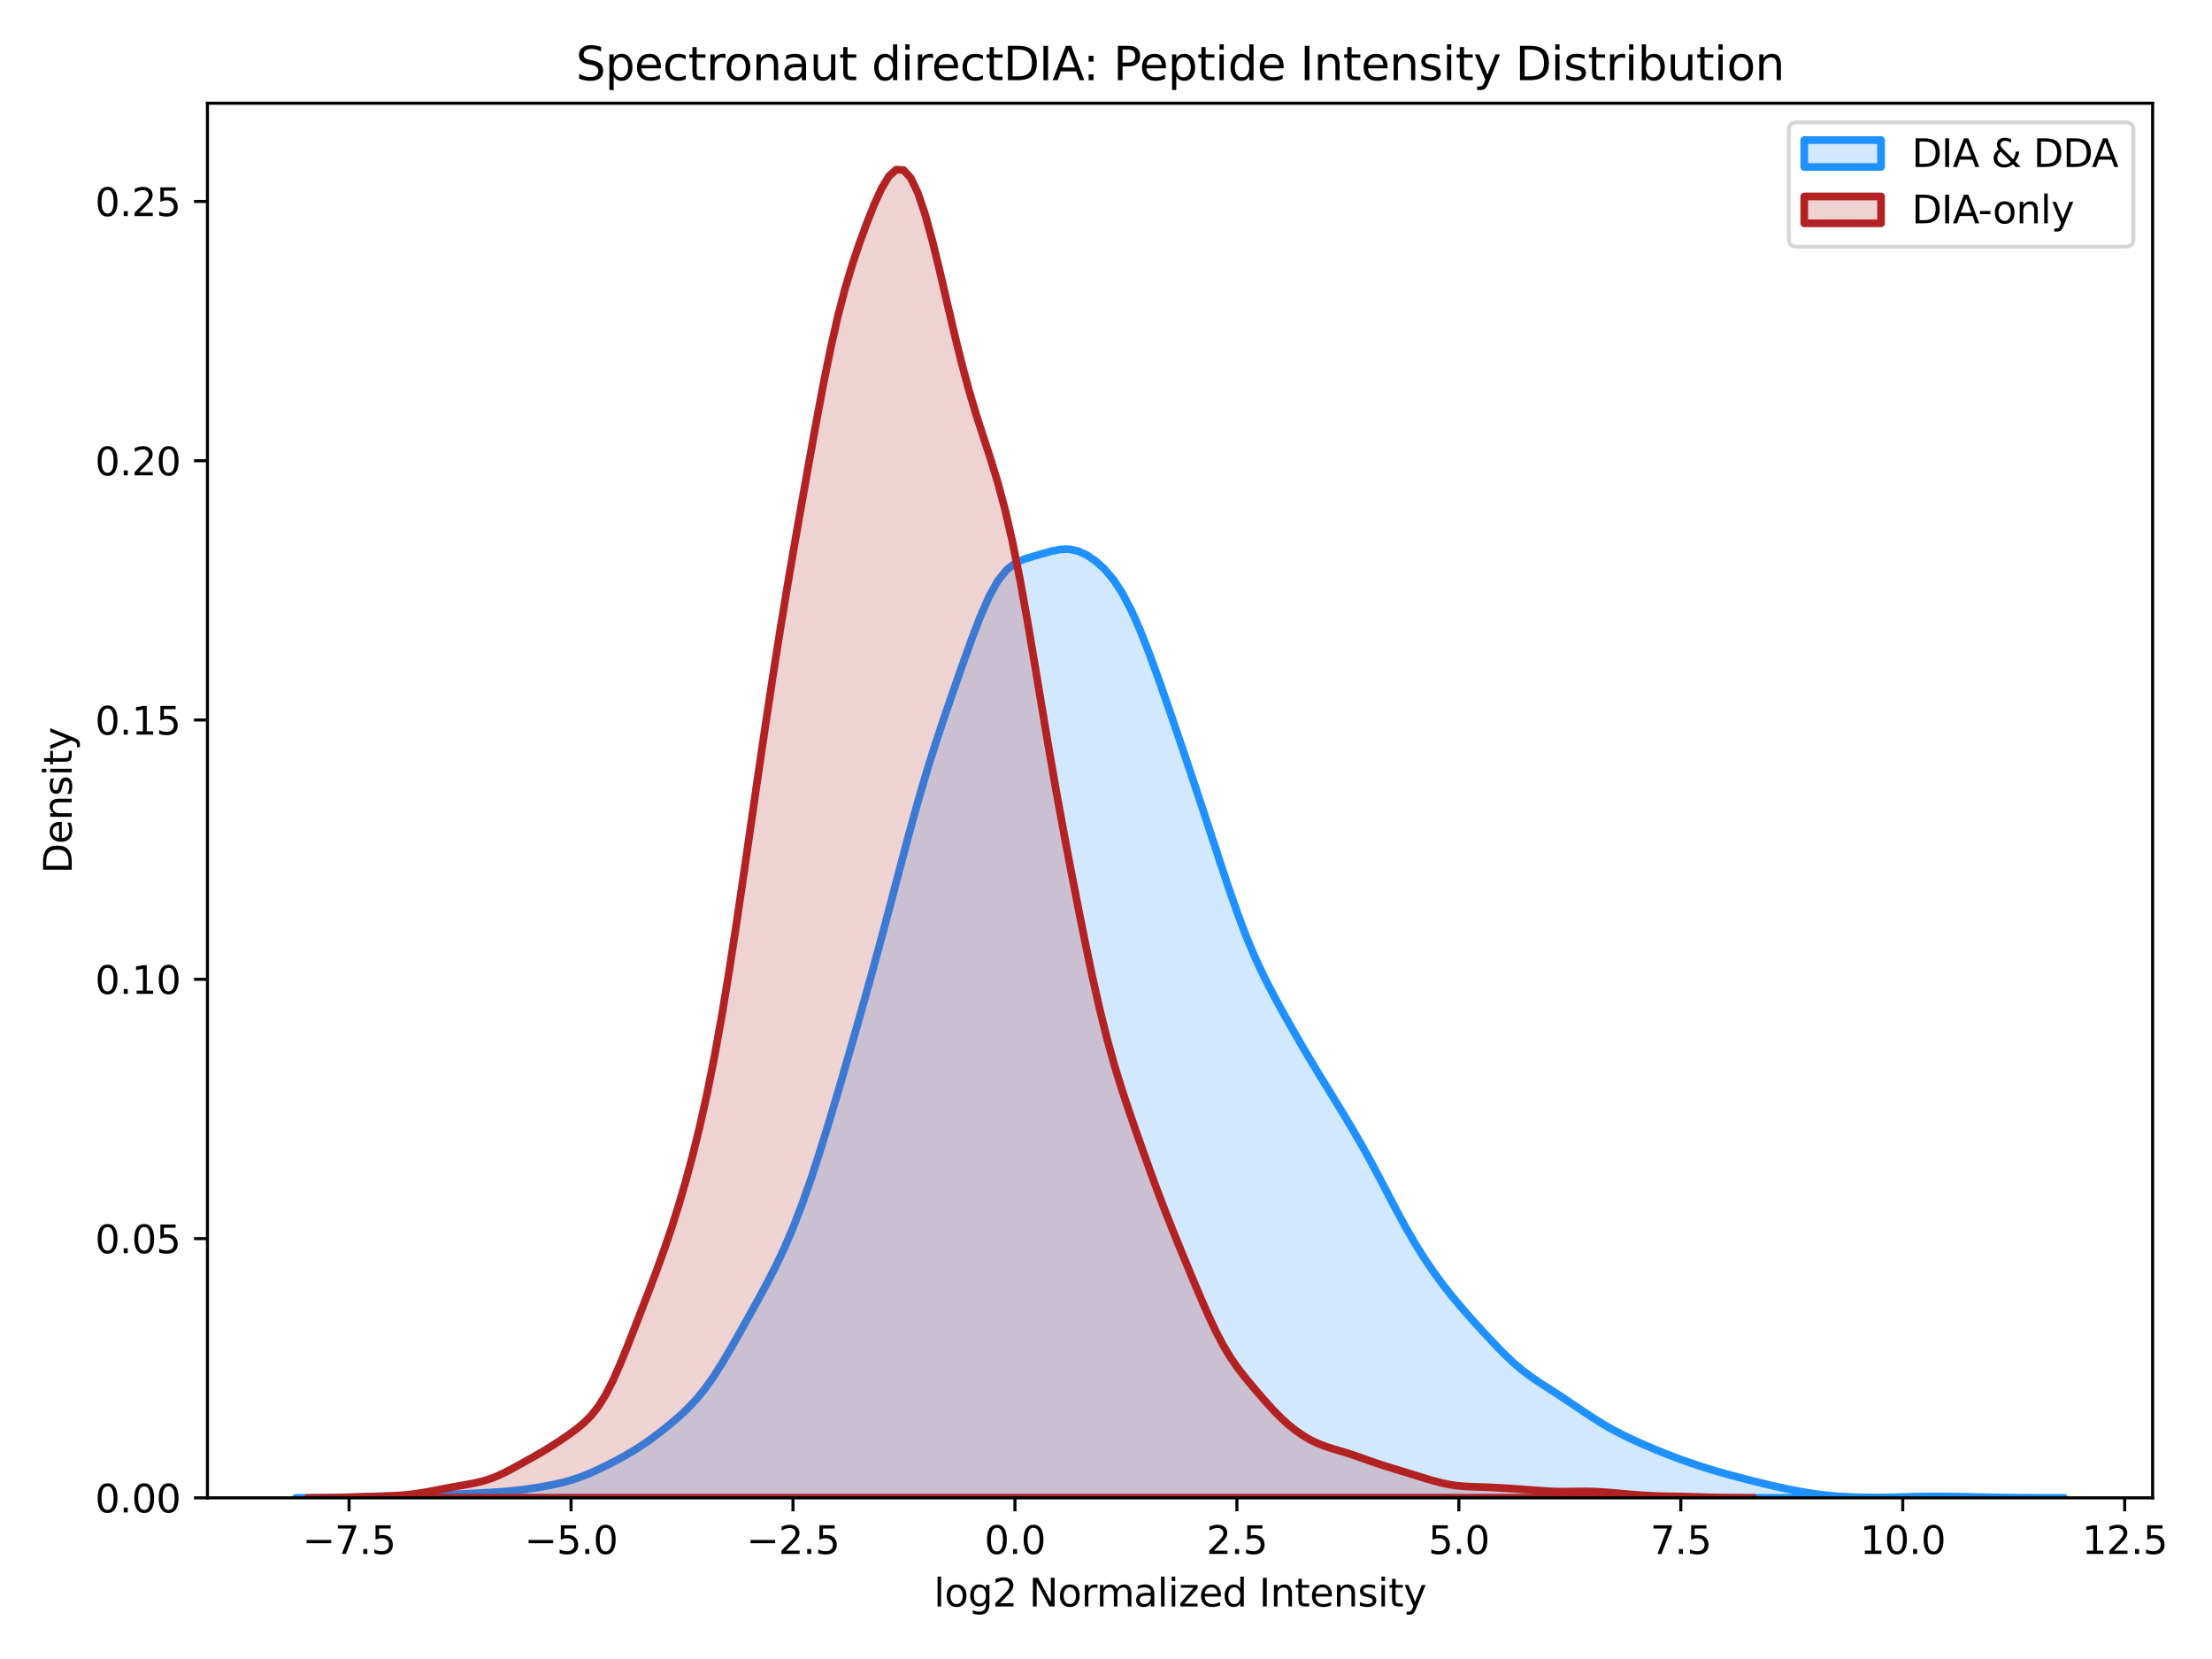 <?xml version="1.0" encoding="utf-8" standalone="no"?>
<!DOCTYPE svg PUBLIC "-//W3C//DTD SVG 1.1//EN"
  "http://www.w3.org/Graphics/SVG/1.1/DTD/svg11.dtd">
<svg xmlns:xlink="http://www.w3.org/1999/xlink" width="576pt" height="432pt" viewBox="0 0 576 432" xmlns="http://www.w3.org/2000/svg" version="1.1">
 <defs>
  <style type="text/css">*{stroke-linejoin: round; stroke-linecap: butt}</style>
 </defs>
 <g id="figure_1">
  <g id="patch_1">
   <path d="M 0 432 
L 576 432 
L 576 0 
L 0 0 
z
" style="fill: #ffffff"/>
  </g>
  <g id="axes_1">
   <g id="patch_2">
    <path d="M 54.02 390.04 
L 560.534 390.04 
L 560.534 26.88 
L 54.02 26.88 
z
" style="fill: #ffffff"/>
   </g>
   <g id="PolyCollection_1">
    <defs>
     <path id="mdf7f81bf32" d="M 77.043 -41.962 
L 77.043 -41.96 
L 79.357 -41.96 
L 81.671 -41.96 
L 83.985 -41.96 
L 86.299 -41.96 
L 88.613 -41.96 
L 90.927 -41.96 
L 93.241 -41.96 
L 95.555 -41.96 
L 97.869 -41.96 
L 100.182 -41.96 
L 102.496 -41.96 
L 104.81 -41.96 
L 107.124 -41.96 
L 109.438 -41.96 
L 111.752 -41.96 
L 114.066 -41.96 
L 116.38 -41.96 
L 118.694 -41.96 
L 121.008 -41.96 
L 123.321 -41.96 
L 125.635 -41.96 
L 127.949 -41.96 
L 130.263 -41.96 
L 132.577 -41.96 
L 134.891 -41.96 
L 137.205 -41.96 
L 139.519 -41.96 
L 141.833 -41.96 
L 144.147 -41.96 
L 146.461 -41.96 
L 148.774 -41.96 
L 151.088 -41.96 
L 153.402 -41.96 
L 155.716 -41.96 
L 158.03 -41.96 
L 160.344 -41.96 
L 162.658 -41.96 
L 164.972 -41.96 
L 167.286 -41.96 
L 169.6 -41.96 
L 171.914 -41.96 
L 174.227 -41.96 
L 176.541 -41.96 
L 178.855 -41.96 
L 181.169 -41.96 
L 183.483 -41.96 
L 185.797 -41.96 
L 188.111 -41.96 
L 190.425 -41.96 
L 192.739 -41.96 
L 195.053 -41.96 
L 197.366 -41.96 
L 199.68 -41.96 
L 201.994 -41.96 
L 204.308 -41.96 
L 206.622 -41.96 
L 208.936 -41.96 
L 211.25 -41.96 
L 213.564 -41.96 
L 215.878 -41.96 
L 218.192 -41.96 
L 220.506 -41.96 
L 222.819 -41.96 
L 225.133 -41.96 
L 227.447 -41.96 
L 229.761 -41.96 
L 232.075 -41.96 
L 234.389 -41.96 
L 236.703 -41.96 
L 239.017 -41.96 
L 241.331 -41.96 
L 243.645 -41.96 
L 245.958 -41.96 
L 248.272 -41.96 
L 250.586 -41.96 
L 252.9 -41.96 
L 255.214 -41.96 
L 257.528 -41.96 
L 259.842 -41.96 
L 262.156 -41.96 
L 264.47 -41.96 
L 266.784 -41.96 
L 269.098 -41.96 
L 271.411 -41.96 
L 273.725 -41.96 
L 276.039 -41.96 
L 278.353 -41.96 
L 280.667 -41.96 
L 282.981 -41.96 
L 285.295 -41.96 
L 287.609 -41.96 
L 289.923 -41.96 
L 292.237 -41.96 
L 294.551 -41.96 
L 296.864 -41.96 
L 299.178 -41.96 
L 301.492 -41.96 
L 303.806 -41.96 
L 306.12 -41.96 
L 308.434 -41.96 
L 310.748 -41.96 
L 313.062 -41.96 
L 315.376 -41.96 
L 317.69 -41.96 
L 320.003 -41.96 
L 322.317 -41.96 
L 324.631 -41.96 
L 326.945 -41.96 
L 329.259 -41.96 
L 331.573 -41.96 
L 333.887 -41.96 
L 336.201 -41.96 
L 338.515 -41.96 
L 340.829 -41.96 
L 343.143 -41.96 
L 345.456 -41.96 
L 347.77 -41.96 
L 350.084 -41.96 
L 352.398 -41.96 
L 354.712 -41.96 
L 357.026 -41.96 
L 359.34 -41.96 
L 361.654 -41.96 
L 363.968 -41.96 
L 366.282 -41.96 
L 368.596 -41.96 
L 370.909 -41.96 
L 373.223 -41.96 
L 375.537 -41.96 
L 377.851 -41.96 
L 380.165 -41.96 
L 382.479 -41.96 
L 384.793 -41.96 
L 387.107 -41.96 
L 389.421 -41.96 
L 391.735 -41.96 
L 394.048 -41.96 
L 396.362 -41.96 
L 398.676 -41.96 
L 400.99 -41.96 
L 403.304 -41.96 
L 405.618 -41.96 
L 407.932 -41.96 
L 410.246 -41.96 
L 412.56 -41.96 
L 414.874 -41.96 
L 417.188 -41.96 
L 419.501 -41.96 
L 421.815 -41.96 
L 424.129 -41.96 
L 426.443 -41.96 
L 428.757 -41.96 
L 431.071 -41.96 
L 433.385 -41.96 
L 435.699 -41.96 
L 438.013 -41.96 
L 440.327 -41.96 
L 442.64 -41.96 
L 444.954 -41.96 
L 447.268 -41.96 
L 449.582 -41.96 
L 451.896 -41.96 
L 454.21 -41.96 
L 456.524 -41.96 
L 458.838 -41.96 
L 461.152 -41.96 
L 463.466 -41.96 
L 465.78 -41.96 
L 468.093 -41.96 
L 470.407 -41.96 
L 472.721 -41.96 
L 475.035 -41.96 
L 477.349 -41.96 
L 479.663 -41.96 
L 481.977 -41.96 
L 484.291 -41.96 
L 486.605 -41.96 
L 488.919 -41.96 
L 491.233 -41.96 
L 493.546 -41.96 
L 495.86 -41.96 
L 498.174 -41.96 
L 500.488 -41.96 
L 502.802 -41.96 
L 505.116 -41.96 
L 507.43 -41.96 
L 509.744 -41.96 
L 512.058 -41.96 
L 514.372 -41.96 
L 516.685 -41.96 
L 518.999 -41.96 
L 521.313 -41.96 
L 523.627 -41.96 
L 525.941 -41.96 
L 528.255 -41.96 
L 530.569 -41.96 
L 532.883 -41.96 
L 535.197 -41.96 
L 537.511 -41.96 
L 537.511 -41.961 
L 537.511 -41.961 
L 535.197 -41.962 
L 532.883 -41.965 
L 530.569 -41.971 
L 528.255 -41.981 
L 525.941 -41.997 
L 523.627 -42.021 
L 521.313 -42.052 
L 518.999 -42.091 
L 516.685 -42.135 
L 514.372 -42.183 
L 512.058 -42.232 
L 509.744 -42.279 
L 507.43 -42.317 
L 505.116 -42.337 
L 502.802 -42.333 
L 500.488 -42.303 
L 498.174 -42.252 
L 495.86 -42.19 
L 493.546 -42.129 
L 491.233 -42.083 
L 488.919 -42.06 
L 486.605 -42.064 
L 484.291 -42.099 
L 481.977 -42.17 
L 479.663 -42.286 
L 477.349 -42.456 
L 475.035 -42.688 
L 472.721 -42.984 
L 470.407 -43.341 
L 468.093 -43.75 
L 465.78 -44.204 
L 463.466 -44.697 
L 461.152 -45.224 
L 458.838 -45.778 
L 456.524 -46.35 
L 454.21 -46.937 
L 451.896 -47.539 
L 449.582 -48.164 
L 447.268 -48.821 
L 444.954 -49.517 
L 442.64 -50.254 
L 440.327 -51.029 
L 438.013 -51.841 
L 435.699 -52.695 
L 433.385 -53.592 
L 431.071 -54.533 
L 428.757 -55.512 
L 426.443 -56.53 
L 424.129 -57.597 
L 421.815 -58.736 
L 419.501 -59.969 
L 417.188 -61.311 
L 414.874 -62.757 
L 412.56 -64.281 
L 410.246 -65.844 
L 407.932 -67.405 
L 405.618 -68.932 
L 403.304 -70.424 
L 400.99 -71.918 
L 398.676 -73.492 
L 396.362 -75.232 
L 394.048 -77.199 
L 391.735 -79.395 
L 389.421 -81.763 
L 387.107 -84.231 
L 384.793 -86.751 
L 382.479 -89.322 
L 380.165 -91.98 
L 377.851 -94.768 
L 375.537 -97.728 
L 373.223 -100.893 
L 370.909 -104.302 
L 368.596 -107.993 
L 366.282 -111.977 
L 363.968 -116.217 
L 361.654 -120.617 
L 359.34 -125.048 
L 357.026 -129.391 
L 354.712 -133.576 
L 352.398 -137.593 
L 350.084 -141.474 
L 347.77 -145.267 
L 345.456 -149.024 
L 343.143 -152.797 
L 340.829 -156.637 
L 338.515 -160.571 
L 336.201 -164.601 
L 333.887 -168.721 
L 331.573 -172.968 
L 329.259 -177.459 
L 326.945 -182.371 
L 324.631 -187.86 
L 322.317 -193.973 
L 320.003 -200.608 
L 317.69 -207.563 
L 315.376 -214.633 
L 313.062 -221.678 
L 310.748 -228.648 
L 308.434 -235.547 
L 306.12 -242.381 
L 303.806 -249.131 
L 301.492 -255.729 
L 299.178 -262.057 
L 296.864 -267.936 
L 294.551 -273.158 
L 292.237 -277.559 
L 289.923 -281.085 
L 287.609 -283.819 
L 285.295 -285.912 
L 282.981 -287.475 
L 280.667 -288.52 
L 278.353 -289.002 
L 276.039 -288.934 
L 273.725 -288.456 
L 271.411 -287.801 
L 269.098 -287.141 
L 266.784 -286.442 
L 264.47 -285.42 
L 262.156 -283.649 
L 259.842 -280.752 
L 257.528 -276.585 
L 255.214 -271.294 
L 252.9 -265.226 
L 250.586 -258.762 
L 248.272 -252.15 
L 245.958 -245.434 
L 243.645 -238.489 
L 241.331 -231.13 
L 239.017 -223.242 
L 236.703 -214.856 
L 234.389 -206.137 
L 232.075 -197.315 
L 229.761 -188.588 
L 227.447 -180.061 
L 225.133 -171.741 
L 222.819 -163.582 
L 220.506 -155.534 
L 218.192 -147.596 
L 215.878 -139.824 
L 213.564 -132.324 
L 211.25 -125.218 
L 208.936 -118.617 
L 206.622 -112.597 
L 204.308 -107.168 
L 201.994 -102.268 
L 199.68 -97.767 
L 197.366 -93.502 
L 195.053 -89.332 
L 192.739 -85.188 
L 190.425 -81.095 
L 188.111 -77.157 
L 185.797 -73.512 
L 183.483 -70.267 
L 181.169 -67.455 
L 178.855 -65.027 
L 176.541 -62.882 
L 174.227 -60.92 
L 171.914 -59.077 
L 169.6 -57.338 
L 167.286 -55.721 
L 164.972 -54.241 
L 162.658 -52.888 
L 160.344 -51.632 
L 158.03 -50.445 
L 155.716 -49.32 
L 153.402 -48.281 
L 151.088 -47.364 
L 148.774 -46.589 
L 146.461 -45.952 
L 144.147 -45.425 
L 141.833 -44.976 
L 139.519 -44.583 
L 137.205 -44.24 
L 134.891 -43.948 
L 132.577 -43.711 
L 130.263 -43.523 
L 127.949 -43.374 
L 125.635 -43.25 
L 123.321 -43.135 
L 121.008 -43.021 
L 118.694 -42.907 
L 116.38 -42.797 
L 114.066 -42.698 
L 111.752 -42.617 
L 109.438 -42.553 
L 107.124 -42.502 
L 104.81 -42.456 
L 102.496 -42.411 
L 100.182 -42.36 
L 97.869 -42.302 
L 95.555 -42.237 
L 93.241 -42.17 
L 90.927 -42.107 
L 88.613 -42.054 
L 86.299 -42.014 
L 83.985 -41.988 
L 81.671 -41.973 
L 79.357 -41.966 
L 77.043 -41.962 
z
" style="stroke: #1e90ff; stroke-width: 2"/>
    </defs>
    <g clip-path="url(#pde0da392f3)">
     <use xlink:href="#mdf7f81bf32" x="0" y="432" style="fill: #1e90ff; fill-opacity: 0.2; stroke: #1e90ff; stroke-width: 2"/>
    </g>
   </g>
   <g id="PolyCollection_2">
    <defs>
     <path id="m2c825a6cb7" d="M 80.101 -41.963 
L 80.101 -41.96 
L 81.993 -41.96 
L 83.886 -41.96 
L 85.778 -41.96 
L 87.67 -41.96 
L 89.563 -41.96 
L 91.455 -41.96 
L 93.347 -41.96 
L 95.24 -41.96 
L 97.132 -41.96 
L 99.024 -41.96 
L 100.917 -41.96 
L 102.809 -41.96 
L 104.701 -41.96 
L 106.594 -41.96 
L 108.486 -41.96 
L 110.378 -41.96 
L 112.271 -41.96 
L 114.163 -41.96 
L 116.055 -41.96 
L 117.948 -41.96 
L 119.84 -41.96 
L 121.732 -41.96 
L 123.625 -41.96 
L 125.517 -41.96 
L 127.409 -41.96 
L 129.302 -41.96 
L 131.194 -41.96 
L 133.086 -41.96 
L 134.979 -41.96 
L 136.871 -41.96 
L 138.763 -41.96 
L 140.656 -41.96 
L 142.548 -41.96 
L 144.44 -41.96 
L 146.333 -41.96 
L 148.225 -41.96 
L 150.117 -41.96 
L 152.01 -41.96 
L 153.902 -41.96 
L 155.794 -41.96 
L 157.687 -41.96 
L 159.579 -41.96 
L 161.471 -41.96 
L 163.364 -41.96 
L 165.256 -41.96 
L 167.148 -41.96 
L 169.041 -41.96 
L 170.933 -41.96 
L 172.825 -41.96 
L 174.718 -41.96 
L 176.61 -41.96 
L 178.502 -41.96 
L 180.395 -41.96 
L 182.287 -41.96 
L 184.179 -41.96 
L 186.072 -41.96 
L 187.964 -41.96 
L 189.856 -41.96 
L 191.749 -41.96 
L 193.641 -41.96 
L 195.533 -41.96 
L 197.426 -41.96 
L 199.318 -41.96 
L 201.21 -41.96 
L 203.103 -41.96 
L 204.995 -41.96 
L 206.887 -41.96 
L 208.78 -41.96 
L 210.672 -41.96 
L 212.564 -41.96 
L 214.457 -41.96 
L 216.349 -41.96 
L 218.241 -41.96 
L 220.134 -41.96 
L 222.026 -41.96 
L 223.918 -41.96 
L 225.811 -41.96 
L 227.703 -41.96 
L 229.595 -41.96 
L 231.488 -41.96 
L 233.38 -41.96 
L 235.272 -41.96 
L 237.165 -41.96 
L 239.057 -41.96 
L 240.949 -41.96 
L 242.842 -41.96 
L 244.734 -41.96 
L 246.626 -41.96 
L 248.519 -41.96 
L 250.411 -41.96 
L 252.303 -41.96 
L 254.196 -41.96 
L 256.088 -41.96 
L 257.98 -41.96 
L 259.873 -41.96 
L 261.765 -41.96 
L 263.657 -41.96 
L 265.55 -41.96 
L 267.442 -41.96 
L 269.334 -41.96 
L 271.227 -41.96 
L 273.119 -41.96 
L 275.011 -41.96 
L 276.904 -41.96 
L 278.796 -41.96 
L 280.688 -41.96 
L 282.581 -41.96 
L 284.473 -41.96 
L 286.365 -41.96 
L 288.258 -41.96 
L 290.15 -41.96 
L 292.042 -41.96 
L 293.935 -41.96 
L 295.827 -41.96 
L 297.719 -41.96 
L 299.612 -41.96 
L 301.504 -41.96 
L 303.396 -41.96 
L 305.289 -41.96 
L 307.181 -41.96 
L 309.073 -41.96 
L 310.966 -41.96 
L 312.858 -41.96 
L 314.75 -41.96 
L 316.643 -41.96 
L 318.535 -41.96 
L 320.427 -41.96 
L 322.32 -41.96 
L 324.212 -41.96 
L 326.104 -41.96 
L 327.997 -41.96 
L 329.889 -41.96 
L 331.781 -41.96 
L 333.674 -41.96 
L 335.566 -41.96 
L 337.458 -41.96 
L 339.351 -41.96 
L 341.243 -41.96 
L 343.135 -41.96 
L 345.028 -41.96 
L 346.92 -41.96 
L 348.812 -41.96 
L 350.705 -41.96 
L 352.597 -41.96 
L 354.489 -41.96 
L 356.382 -41.96 
L 358.274 -41.96 
L 360.166 -41.96 
L 362.059 -41.96 
L 363.951 -41.96 
L 365.843 -41.96 
L 367.736 -41.96 
L 369.628 -41.96 
L 371.52 -41.96 
L 373.413 -41.96 
L 375.305 -41.96 
L 377.197 -41.96 
L 379.09 -41.96 
L 380.982 -41.96 
L 382.874 -41.96 
L 384.767 -41.96 
L 386.659 -41.96 
L 388.551 -41.96 
L 390.444 -41.96 
L 392.336 -41.96 
L 394.228 -41.96 
L 396.121 -41.96 
L 398.013 -41.96 
L 399.905 -41.96 
L 401.798 -41.96 
L 403.69 -41.96 
L 405.582 -41.96 
L 407.475 -41.96 
L 409.367 -41.96 
L 411.259 -41.96 
L 413.152 -41.96 
L 415.044 -41.96 
L 416.936 -41.96 
L 418.829 -41.96 
L 420.721 -41.96 
L 422.613 -41.96 
L 424.506 -41.96 
L 426.398 -41.96 
L 428.29 -41.96 
L 430.183 -41.96 
L 432.075 -41.96 
L 433.967 -41.96 
L 435.86 -41.96 
L 437.752 -41.96 
L 439.644 -41.96 
L 441.537 -41.96 
L 443.429 -41.96 
L 445.321 -41.96 
L 447.214 -41.96 
L 449.106 -41.96 
L 450.998 -41.96 
L 452.891 -41.96 
L 454.783 -41.96 
L 456.675 -41.96 
L 456.675 -41.962 
L 456.675 -41.962 
L 454.783 -41.965 
L 452.891 -41.972 
L 450.998 -41.985 
L 449.106 -42.009 
L 447.214 -42.045 
L 445.321 -42.094 
L 443.429 -42.151 
L 441.537 -42.21 
L 439.644 -42.262 
L 437.752 -42.303 
L 435.86 -42.335 
L 433.967 -42.369 
L 432.075 -42.417 
L 430.183 -42.489 
L 428.29 -42.59 
L 426.398 -42.719 
L 424.506 -42.871 
L 422.613 -43.037 
L 420.721 -43.206 
L 418.829 -43.365 
L 416.936 -43.498 
L 415.044 -43.59 
L 413.152 -43.633 
L 411.259 -43.631 
L 409.367 -43.604 
L 407.475 -43.584 
L 405.582 -43.598 
L 403.69 -43.664 
L 401.798 -43.777 
L 399.905 -43.918 
L 398.013 -44.064 
L 396.121 -44.2 
L 394.228 -44.326 
L 392.336 -44.447 
L 390.444 -44.566 
L 388.551 -44.672 
L 386.659 -44.755 
L 384.767 -44.815 
L 382.874 -44.875 
L 380.982 -44.978 
L 379.09 -45.167 
L 377.197 -45.468 
L 375.305 -45.877 
L 373.413 -46.371 
L 371.52 -46.92 
L 369.628 -47.498 
L 367.736 -48.085 
L 365.843 -48.67 
L 363.951 -49.251 
L 362.059 -49.832 
L 360.166 -50.427 
L 358.274 -51.049 
L 356.382 -51.703 
L 354.489 -52.376 
L 352.597 -53.038 
L 350.705 -53.659 
L 348.812 -54.232 
L 346.92 -54.791 
L 345.028 -55.402 
L 343.135 -56.138 
L 341.243 -57.051 
L 339.351 -58.159 
L 337.458 -59.464 
L 335.566 -60.97 
L 333.674 -62.682 
L 331.781 -64.593 
L 329.889 -66.664 
L 327.997 -68.834 
L 326.104 -71.054 
L 324.212 -73.337 
L 322.32 -75.772 
L 320.427 -78.499 
L 318.535 -81.641 
L 316.643 -85.247 
L 314.75 -89.265 
L 312.858 -93.575 
L 310.966 -98.047 
L 309.073 -102.593 
L 307.181 -107.185 
L 305.289 -111.852 
L 303.396 -116.646 
L 301.504 -121.607 
L 299.612 -126.736 
L 297.719 -132.002 
L 295.827 -137.368 
L 293.935 -142.854 
L 292.042 -148.574 
L 290.15 -154.733 
L 288.258 -161.552 
L 286.365 -169.169 
L 284.473 -177.565 
L 282.581 -186.585 
L 280.688 -196.026 
L 278.796 -205.754 
L 276.904 -215.767 
L 275.011 -226.163 
L 273.119 -237.023 
L 271.227 -248.29 
L 269.334 -259.714 
L 267.442 -270.893 
L 265.55 -281.387 
L 263.657 -290.845 
L 261.765 -299.09 
L 259.873 -306.175 
L 257.98 -312.382 
L 256.088 -318.169 
L 254.196 -324.04 
L 252.303 -330.397 
L 250.411 -337.433 
L 248.519 -345.105 
L 246.626 -353.184 
L 244.734 -361.318 
L 242.842 -369.082 
L 240.949 -376.017 
L 239.057 -381.668 
L 237.165 -385.65 
L 235.272 -387.719 
L 233.38 -387.827 
L 231.488 -386.141 
L 229.595 -383.013 
L 227.703 -378.884 
L 225.811 -374.144 
L 223.918 -369 
L 222.026 -363.407 
L 220.134 -357.131 
L 218.241 -349.901 
L 216.349 -341.575 
L 214.457 -332.238 
L 212.564 -322.164 
L 210.672 -311.682 
L 208.78 -301.018 
L 206.887 -290.208 
L 204.995 -279.134 
L 203.103 -267.636 
L 201.21 -255.629 
L 199.318 -243.144 
L 197.426 -230.296 
L 195.533 -217.243 
L 193.641 -204.181 
L 191.749 -191.353 
L 189.856 -179.048 
L 187.964 -167.538 
L 186.072 -157.009 
L 184.179 -147.51 
L 182.287 -138.969 
L 180.395 -131.25 
L 178.502 -124.217 
L 176.61 -117.759 
L 174.718 -111.797 
L 172.825 -106.253 
L 170.933 -101.035 
L 169.041 -96.028 
L 167.148 -91.116 
L 165.256 -86.233 
L 163.364 -81.399 
L 161.471 -76.747 
L 159.579 -72.475 
L 157.687 -68.772 
L 155.794 -65.738 
L 153.902 -63.344 
L 152.01 -61.457 
L 150.117 -59.897 
L 148.225 -58.51 
L 146.333 -57.203 
L 144.44 -55.951 
L 142.548 -54.759 
L 140.656 -53.632 
L 138.763 -52.555 
L 136.871 -51.5 
L 134.979 -50.449 
L 133.086 -49.413 
L 131.194 -48.434 
L 129.302 -47.563 
L 127.409 -46.838 
L 125.517 -46.266 
L 123.625 -45.822 
L 121.732 -45.459 
L 119.84 -45.129 
L 117.948 -44.795 
L 116.055 -44.44 
L 114.163 -44.069 
L 112.271 -43.702 
L 110.378 -43.361 
L 108.486 -43.066 
L 106.594 -42.826 
L 104.701 -42.645 
L 102.809 -42.517 
L 100.917 -42.431 
L 99.024 -42.368 
L 97.132 -42.314 
L 95.24 -42.256 
L 93.347 -42.192 
L 91.455 -42.127 
L 89.563 -42.07 
L 87.67 -42.025 
L 85.778 -41.995 
L 83.886 -41.977 
L 81.993 -41.967 
L 80.101 -41.963 
z
" style="stroke: #b22222; stroke-width: 2"/>
    </defs>
    <g clip-path="url(#pde0da392f3)">
     <use xlink:href="#m2c825a6cb7" x="0" y="432" style="fill: #b22222; fill-opacity: 0.2; stroke: #b22222; stroke-width: 2"/>
    </g>
   </g>
   <g id="matplotlib.axis_1">
    <g id="xtick_1">
     <g id="line2d_1">
      <defs>
       <path id="ma81238e691" d="M 0 0 
L 0 3.5 
" style="stroke: #000000; stroke-width: 0.8"/>
      </defs>
      <g>
       <use xlink:href="#ma81238e691" x="90.901" y="390.04" style="stroke: #000000; stroke-width: 0.8"/>
      </g>
     </g>
     <g id="text_1">
      <!-- −7.5 -->
      <g transform="translate(78.76 404.638) scale(0.1 -0.1)">
       <defs>
        <path id="DejaVuSans-2212" d="M 678 2272 
L 4684 2272 
L 4684 1741 
L 678 1741 
L 678 2272 
z
" transform="scale(0.016)"/>
        <path id="DejaVuSans-37" d="M 525 4666 
L 3525 4666 
L 3525 4397 
L 1831 0 
L 1172 0 
L 2766 4134 
L 525 4134 
L 525 4666 
z
" transform="scale(0.016)"/>
        <path id="DejaVuSans-2e" d="M 684 794 
L 1344 794 
L 1344 0 
L 684 0 
L 684 794 
z
" transform="scale(0.016)"/>
        <path id="DejaVuSans-35" d="M 691 4666 
L 3169 4666 
L 3169 4134 
L 1269 4134 
L 1269 2991 
Q 1406 3038 1543 3061 
Q 1681 3084 1819 3084 
Q 2600 3084 3056 2656 
Q 3513 2228 3513 1497 
Q 3513 744 3044 326 
Q 2575 -91 1722 -91 
Q 1428 -91 1123 -41 
Q 819 9 494 109 
L 494 744 
Q 775 591 1075 516 
Q 1375 441 1709 441 
Q 2250 441 2565 725 
Q 2881 1009 2881 1497 
Q 2881 1984 2565 2268 
Q 2250 2553 1709 2553 
Q 1456 2553 1204 2497 
Q 953 2441 691 2322 
L 691 4666 
z
" transform="scale(0.016)"/>
       </defs>
       <use xlink:href="#DejaVuSans-2212"/>
       <use xlink:href="#DejaVuSans-37" x="83.789"/>
       <use xlink:href="#DejaVuSans-2e" x="147.412"/>
       <use xlink:href="#DejaVuSans-35" x="179.199"/>
      </g>
     </g>
    </g>
    <g id="xtick_2">
     <g id="line2d_2">
      <g>
       <use xlink:href="#ma81238e691" x="148.697" y="390.04" style="stroke: #000000; stroke-width: 0.8"/>
      </g>
     </g>
     <g id="text_2">
      <!-- −5.0 -->
      <g transform="translate(136.556 404.638) scale(0.1 -0.1)">
       <defs>
        <path id="DejaVuSans-30" d="M 2034 4250 
Q 1547 4250 1301 3770 
Q 1056 3291 1056 2328 
Q 1056 1369 1301 889 
Q 1547 409 2034 409 
Q 2525 409 2770 889 
Q 3016 1369 3016 2328 
Q 3016 3291 2770 3770 
Q 2525 4250 2034 4250 
z
M 2034 4750 
Q 2819 4750 3233 4129 
Q 3647 3509 3647 2328 
Q 3647 1150 3233 529 
Q 2819 -91 2034 -91 
Q 1250 -91 836 529 
Q 422 1150 422 2328 
Q 422 3509 836 4129 
Q 1250 4750 2034 4750 
z
" transform="scale(0.016)"/>
       </defs>
       <use xlink:href="#DejaVuSans-2212"/>
       <use xlink:href="#DejaVuSans-35" x="83.789"/>
       <use xlink:href="#DejaVuSans-2e" x="147.412"/>
       <use xlink:href="#DejaVuSans-30" x="179.199"/>
      </g>
     </g>
    </g>
    <g id="xtick_3">
     <g id="line2d_3">
      <g>
       <use xlink:href="#ma81238e691" x="206.493" y="390.04" style="stroke: #000000; stroke-width: 0.8"/>
      </g>
     </g>
     <g id="text_3">
      <!-- −2.5 -->
      <g transform="translate(194.352 404.638) scale(0.1 -0.1)">
       <defs>
        <path id="DejaVuSans-32" d="M 1228 531 
L 3431 531 
L 3431 0 
L 469 0 
L 469 531 
Q 828 903 1448 1529 
Q 2069 2156 2228 2338 
Q 2531 2678 2651 2914 
Q 2772 3150 2772 3378 
Q 2772 3750 2511 3984 
Q 2250 4219 1831 4219 
Q 1534 4219 1204 4116 
Q 875 4013 500 3803 
L 500 4441 
Q 881 4594 1212 4672 
Q 1544 4750 1819 4750 
Q 2544 4750 2975 4387 
Q 3406 4025 3406 3419 
Q 3406 3131 3298 2873 
Q 3191 2616 2906 2266 
Q 2828 2175 2409 1742 
Q 1991 1309 1228 531 
z
" transform="scale(0.016)"/>
       </defs>
       <use xlink:href="#DejaVuSans-2212"/>
       <use xlink:href="#DejaVuSans-32" x="83.789"/>
       <use xlink:href="#DejaVuSans-2e" x="147.412"/>
       <use xlink:href="#DejaVuSans-35" x="179.199"/>
      </g>
     </g>
    </g>
    <g id="xtick_4">
     <g id="line2d_4">
      <g>
       <use xlink:href="#ma81238e691" x="264.289" y="390.04" style="stroke: #000000; stroke-width: 0.8"/>
      </g>
     </g>
     <g id="text_4">
      <!-- 0.0 -->
      <g transform="translate(256.337 404.638) scale(0.1 -0.1)">
       <use xlink:href="#DejaVuSans-30"/>
       <use xlink:href="#DejaVuSans-2e" x="63.623"/>
       <use xlink:href="#DejaVuSans-30" x="95.41"/>
      </g>
     </g>
    </g>
    <g id="xtick_5">
     <g id="line2d_5">
      <g>
       <use xlink:href="#ma81238e691" x="322.084" y="390.04" style="stroke: #000000; stroke-width: 0.8"/>
      </g>
     </g>
     <g id="text_5">
      <!-- 2.5 -->
      <g transform="translate(314.133 404.638) scale(0.1 -0.1)">
       <use xlink:href="#DejaVuSans-32"/>
       <use xlink:href="#DejaVuSans-2e" x="63.623"/>
       <use xlink:href="#DejaVuSans-35" x="95.41"/>
      </g>
     </g>
    </g>
    <g id="xtick_6">
     <g id="line2d_6">
      <g>
       <use xlink:href="#ma81238e691" x="379.88" y="390.04" style="stroke: #000000; stroke-width: 0.8"/>
      </g>
     </g>
     <g id="text_6">
      <!-- 5.0 -->
      <g transform="translate(371.929 404.638) scale(0.1 -0.1)">
       <use xlink:href="#DejaVuSans-35"/>
       <use xlink:href="#DejaVuSans-2e" x="63.623"/>
       <use xlink:href="#DejaVuSans-30" x="95.41"/>
      </g>
     </g>
    </g>
    <g id="xtick_7">
     <g id="line2d_7">
      <g>
       <use xlink:href="#ma81238e691" x="437.676" y="390.04" style="stroke: #000000; stroke-width: 0.8"/>
      </g>
     </g>
     <g id="text_7">
      <!-- 7.5 -->
      <g transform="translate(429.724 404.638) scale(0.1 -0.1)">
       <use xlink:href="#DejaVuSans-37"/>
       <use xlink:href="#DejaVuSans-2e" x="63.623"/>
       <use xlink:href="#DejaVuSans-35" x="95.41"/>
      </g>
     </g>
    </g>
    <g id="xtick_8">
     <g id="line2d_8">
      <g>
       <use xlink:href="#ma81238e691" x="495.472" y="390.04" style="stroke: #000000; stroke-width: 0.8"/>
      </g>
     </g>
     <g id="text_8">
      <!-- 10.0 -->
      <g transform="translate(484.339 404.638) scale(0.1 -0.1)">
       <defs>
        <path id="DejaVuSans-31" d="M 794 531 
L 1825 531 
L 1825 4091 
L 703 3866 
L 703 4441 
L 1819 4666 
L 2450 4666 
L 2450 531 
L 3481 531 
L 3481 0 
L 794 0 
L 794 531 
z
" transform="scale(0.016)"/>
       </defs>
       <use xlink:href="#DejaVuSans-31"/>
       <use xlink:href="#DejaVuSans-30" x="63.623"/>
       <use xlink:href="#DejaVuSans-2e" x="127.246"/>
       <use xlink:href="#DejaVuSans-30" x="159.033"/>
      </g>
     </g>
    </g>
    <g id="xtick_9">
     <g id="line2d_9">
      <g>
       <use xlink:href="#ma81238e691" x="553.268" y="390.04" style="stroke: #000000; stroke-width: 0.8"/>
      </g>
     </g>
     <g id="text_9">
      <!-- 12.5 -->
      <g transform="translate(542.135 404.638) scale(0.1 -0.1)">
       <use xlink:href="#DejaVuSans-31"/>
       <use xlink:href="#DejaVuSans-32" x="63.623"/>
       <use xlink:href="#DejaVuSans-2e" x="127.246"/>
       <use xlink:href="#DejaVuSans-35" x="159.033"/>
      </g>
     </g>
    </g>
    <g id="text_10">
     <!-- log2 Normalized Intensity -->
     <g transform="translate(243.177 418.317) scale(0.1 -0.1)">
      <defs>
       <path id="DejaVuSans-6c" d="M 603 4863 
L 1178 4863 
L 1178 0 
L 603 0 
L 603 4863 
z
" transform="scale(0.016)"/>
       <path id="DejaVuSans-6f" d="M 1959 3097 
Q 1497 3097 1228 2736 
Q 959 2375 959 1747 
Q 959 1119 1226 758 
Q 1494 397 1959 397 
Q 2419 397 2687 759 
Q 2956 1122 2956 1747 
Q 2956 2369 2687 2733 
Q 2419 3097 1959 3097 
z
M 1959 3584 
Q 2709 3584 3137 3096 
Q 3566 2609 3566 1747 
Q 3566 888 3137 398 
Q 2709 -91 1959 -91 
Q 1206 -91 779 398 
Q 353 888 353 1747 
Q 353 2609 779 3096 
Q 1206 3584 1959 3584 
z
" transform="scale(0.016)"/>
       <path id="DejaVuSans-67" d="M 2906 1791 
Q 2906 2416 2648 2759 
Q 2391 3103 1925 3103 
Q 1463 3103 1205 2759 
Q 947 2416 947 1791 
Q 947 1169 1205 825 
Q 1463 481 1925 481 
Q 2391 481 2648 825 
Q 2906 1169 2906 1791 
z
M 3481 434 
Q 3481 -459 3084 -895 
Q 2688 -1331 1869 -1331 
Q 1566 -1331 1297 -1286 
Q 1028 -1241 775 -1147 
L 775 -588 
Q 1028 -725 1275 -790 
Q 1522 -856 1778 -856 
Q 2344 -856 2625 -561 
Q 2906 -266 2906 331 
L 2906 616 
Q 2728 306 2450 153 
Q 2172 0 1784 0 
Q 1141 0 747 490 
Q 353 981 353 1791 
Q 353 2603 747 3093 
Q 1141 3584 1784 3584 
Q 2172 3584 2450 3431 
Q 2728 3278 2906 2969 
L 2906 3500 
L 3481 3500 
L 3481 434 
z
" transform="scale(0.016)"/>
       <path id="DejaVuSans-20" transform="scale(0.016)"/>
       <path id="DejaVuSans-4e" d="M 628 4666 
L 1478 4666 
L 3547 763 
L 3547 4666 
L 4159 4666 
L 4159 0 
L 3309 0 
L 1241 3903 
L 1241 0 
L 628 0 
L 628 4666 
z
" transform="scale(0.016)"/>
       <path id="DejaVuSans-72" d="M 2631 2963 
Q 2534 3019 2420 3045 
Q 2306 3072 2169 3072 
Q 1681 3072 1420 2755 
Q 1159 2438 1159 1844 
L 1159 0 
L 581 0 
L 581 3500 
L 1159 3500 
L 1159 2956 
Q 1341 3275 1631 3429 
Q 1922 3584 2338 3584 
Q 2397 3584 2469 3576 
Q 2541 3569 2628 3553 
L 2631 2963 
z
" transform="scale(0.016)"/>
       <path id="DejaVuSans-6d" d="M 3328 2828 
Q 3544 3216 3844 3400 
Q 4144 3584 4550 3584 
Q 5097 3584 5394 3201 
Q 5691 2819 5691 2113 
L 5691 0 
L 5113 0 
L 5113 2094 
Q 5113 2597 4934 2840 
Q 4756 3084 4391 3084 
Q 3944 3084 3684 2787 
Q 3425 2491 3425 1978 
L 3425 0 
L 2847 0 
L 2847 2094 
Q 2847 2600 2669 2842 
Q 2491 3084 2119 3084 
Q 1678 3084 1418 2786 
Q 1159 2488 1159 1978 
L 1159 0 
L 581 0 
L 581 3500 
L 1159 3500 
L 1159 2956 
Q 1356 3278 1631 3431 
Q 1906 3584 2284 3584 
Q 2666 3584 2933 3390 
Q 3200 3197 3328 2828 
z
" transform="scale(0.016)"/>
       <path id="DejaVuSans-61" d="M 2194 1759 
Q 1497 1759 1228 1600 
Q 959 1441 959 1056 
Q 959 750 1161 570 
Q 1363 391 1709 391 
Q 2188 391 2477 730 
Q 2766 1069 2766 1631 
L 2766 1759 
L 2194 1759 
z
M 3341 1997 
L 3341 0 
L 2766 0 
L 2766 531 
Q 2569 213 2275 61 
Q 1981 -91 1556 -91 
Q 1019 -91 701 211 
Q 384 513 384 1019 
Q 384 1609 779 1909 
Q 1175 2209 1959 2209 
L 2766 2209 
L 2766 2266 
Q 2766 2663 2505 2880 
Q 2244 3097 1772 3097 
Q 1472 3097 1187 3025 
Q 903 2953 641 2809 
L 641 3341 
Q 956 3463 1253 3523 
Q 1550 3584 1831 3584 
Q 2591 3584 2966 3190 
Q 3341 2797 3341 1997 
z
" transform="scale(0.016)"/>
       <path id="DejaVuSans-69" d="M 603 3500 
L 1178 3500 
L 1178 0 
L 603 0 
L 603 3500 
z
M 603 4863 
L 1178 4863 
L 1178 4134 
L 603 4134 
L 603 4863 
z
" transform="scale(0.016)"/>
       <path id="DejaVuSans-7a" d="M 353 3500 
L 3084 3500 
L 3084 2975 
L 922 459 
L 3084 459 
L 3084 0 
L 275 0 
L 275 525 
L 2438 3041 
L 353 3041 
L 353 3500 
z
" transform="scale(0.016)"/>
       <path id="DejaVuSans-65" d="M 3597 1894 
L 3597 1613 
L 953 1613 
Q 991 1019 1311 708 
Q 1631 397 2203 397 
Q 2534 397 2845 478 
Q 3156 559 3463 722 
L 3463 178 
Q 3153 47 2828 -22 
Q 2503 -91 2169 -91 
Q 1331 -91 842 396 
Q 353 884 353 1716 
Q 353 2575 817 3079 
Q 1281 3584 2069 3584 
Q 2775 3584 3186 3129 
Q 3597 2675 3597 1894 
z
M 3022 2063 
Q 3016 2534 2758 2815 
Q 2500 3097 2075 3097 
Q 1594 3097 1305 2825 
Q 1016 2553 972 2059 
L 3022 2063 
z
" transform="scale(0.016)"/>
       <path id="DejaVuSans-64" d="M 2906 2969 
L 2906 4863 
L 3481 4863 
L 3481 0 
L 2906 0 
L 2906 525 
Q 2725 213 2448 61 
Q 2172 -91 1784 -91 
Q 1150 -91 751 415 
Q 353 922 353 1747 
Q 353 2572 751 3078 
Q 1150 3584 1784 3584 
Q 2172 3584 2448 3432 
Q 2725 3281 2906 2969 
z
M 947 1747 
Q 947 1113 1208 752 
Q 1469 391 1925 391 
Q 2381 391 2643 752 
Q 2906 1113 2906 1747 
Q 2906 2381 2643 2742 
Q 2381 3103 1925 3103 
Q 1469 3103 1208 2742 
Q 947 2381 947 1747 
z
" transform="scale(0.016)"/>
       <path id="DejaVuSans-49" d="M 628 4666 
L 1259 4666 
L 1259 0 
L 628 0 
L 628 4666 
z
" transform="scale(0.016)"/>
       <path id="DejaVuSans-6e" d="M 3513 2113 
L 3513 0 
L 2938 0 
L 2938 2094 
Q 2938 2591 2744 2837 
Q 2550 3084 2163 3084 
Q 1697 3084 1428 2787 
Q 1159 2491 1159 1978 
L 1159 0 
L 581 0 
L 581 3500 
L 1159 3500 
L 1159 2956 
Q 1366 3272 1645 3428 
Q 1925 3584 2291 3584 
Q 2894 3584 3203 3211 
Q 3513 2838 3513 2113 
z
" transform="scale(0.016)"/>
       <path id="DejaVuSans-74" d="M 1172 4494 
L 1172 3500 
L 2356 3500 
L 2356 3053 
L 1172 3053 
L 1172 1153 
Q 1172 725 1289 603 
Q 1406 481 1766 481 
L 2356 481 
L 2356 0 
L 1766 0 
Q 1100 0 847 248 
Q 594 497 594 1153 
L 594 3053 
L 172 3053 
L 172 3500 
L 594 3500 
L 594 4494 
L 1172 4494 
z
" transform="scale(0.016)"/>
       <path id="DejaVuSans-73" d="M 2834 3397 
L 2834 2853 
Q 2591 2978 2328 3040 
Q 2066 3103 1784 3103 
Q 1356 3103 1142 2972 
Q 928 2841 928 2578 
Q 928 2378 1081 2264 
Q 1234 2150 1697 2047 
L 1894 2003 
Q 2506 1872 2764 1633 
Q 3022 1394 3022 966 
Q 3022 478 2636 193 
Q 2250 -91 1575 -91 
Q 1294 -91 989 -36 
Q 684 19 347 128 
L 347 722 
Q 666 556 975 473 
Q 1284 391 1588 391 
Q 1994 391 2212 530 
Q 2431 669 2431 922 
Q 2431 1156 2273 1281 
Q 2116 1406 1581 1522 
L 1381 1569 
Q 847 1681 609 1914 
Q 372 2147 372 2553 
Q 372 3047 722 3315 
Q 1072 3584 1716 3584 
Q 2034 3584 2315 3537 
Q 2597 3491 2834 3397 
z
" transform="scale(0.016)"/>
       <path id="DejaVuSans-79" d="M 2059 -325 
Q 1816 -950 1584 -1140 
Q 1353 -1331 966 -1331 
L 506 -1331 
L 506 -850 
L 844 -850 
Q 1081 -850 1212 -737 
Q 1344 -625 1503 -206 
L 1606 56 
L 191 3500 
L 800 3500 
L 1894 763 
L 2988 3500 
L 3597 3500 
L 2059 -325 
z
" transform="scale(0.016)"/>
      </defs>
      <use xlink:href="#DejaVuSans-6c"/>
      <use xlink:href="#DejaVuSans-6f" x="27.783"/>
      <use xlink:href="#DejaVuSans-67" x="88.965"/>
      <use xlink:href="#DejaVuSans-32" x="152.441"/>
      <use xlink:href="#DejaVuSans-20" x="216.064"/>
      <use xlink:href="#DejaVuSans-4e" x="247.852"/>
      <use xlink:href="#DejaVuSans-6f" x="322.656"/>
      <use xlink:href="#DejaVuSans-72" x="383.838"/>
      <use xlink:href="#DejaVuSans-6d" x="423.201"/>
      <use xlink:href="#DejaVuSans-61" x="520.613"/>
      <use xlink:href="#DejaVuSans-6c" x="581.893"/>
      <use xlink:href="#DejaVuSans-69" x="609.676"/>
      <use xlink:href="#DejaVuSans-7a" x="637.459"/>
      <use xlink:href="#DejaVuSans-65" x="689.949"/>
      <use xlink:href="#DejaVuSans-64" x="751.473"/>
      <use xlink:href="#DejaVuSans-20" x="814.949"/>
      <use xlink:href="#DejaVuSans-49" x="846.736"/>
      <use xlink:href="#DejaVuSans-6e" x="876.229"/>
      <use xlink:href="#DejaVuSans-74" x="939.607"/>
      <use xlink:href="#DejaVuSans-65" x="978.816"/>
      <use xlink:href="#DejaVuSans-6e" x="1040.34"/>
      <use xlink:href="#DejaVuSans-73" x="1103.719"/>
      <use xlink:href="#DejaVuSans-69" x="1155.818"/>
      <use xlink:href="#DejaVuSans-74" x="1183.602"/>
      <use xlink:href="#DejaVuSans-79" x="1222.811"/>
     </g>
    </g>
   </g>
   <g id="matplotlib.axis_2">
    <g id="ytick_1">
     <g id="line2d_10">
      <defs>
       <path id="m2d6c566bcb" d="M 0 0 
L -3.5 0 
" style="stroke: #000000; stroke-width: 0.8"/>
      </defs>
      <g>
       <use xlink:href="#m2d6c566bcb" x="54.02" y="390.04" style="stroke: #000000; stroke-width: 0.8"/>
      </g>
     </g>
     <g id="text_11">
      <!-- 0.00 -->
      <g transform="translate(24.754 393.839) scale(0.1 -0.1)">
       <use xlink:href="#DejaVuSans-30"/>
       <use xlink:href="#DejaVuSans-2e" x="63.623"/>
       <use xlink:href="#DejaVuSans-30" x="95.41"/>
       <use xlink:href="#DejaVuSans-30" x="159.033"/>
      </g>
     </g>
    </g>
    <g id="ytick_2">
     <g id="line2d_11">
      <g>
       <use xlink:href="#m2d6c566bcb" x="54.02" y="322.523" style="stroke: #000000; stroke-width: 0.8"/>
      </g>
     </g>
     <g id="text_12">
      <!-- 0.05 -->
      <g transform="translate(24.754 326.323) scale(0.1 -0.1)">
       <use xlink:href="#DejaVuSans-30"/>
       <use xlink:href="#DejaVuSans-2e" x="63.623"/>
       <use xlink:href="#DejaVuSans-30" x="95.41"/>
       <use xlink:href="#DejaVuSans-35" x="159.033"/>
      </g>
     </g>
    </g>
    <g id="ytick_3">
     <g id="line2d_12">
      <g>
       <use xlink:href="#m2d6c566bcb" x="54.02" y="255.007" style="stroke: #000000; stroke-width: 0.8"/>
      </g>
     </g>
     <g id="text_13">
      <!-- 0.10 -->
      <g transform="translate(24.754 258.806) scale(0.1 -0.1)">
       <use xlink:href="#DejaVuSans-30"/>
       <use xlink:href="#DejaVuSans-2e" x="63.623"/>
       <use xlink:href="#DejaVuSans-31" x="95.41"/>
       <use xlink:href="#DejaVuSans-30" x="159.033"/>
      </g>
     </g>
    </g>
    <g id="ytick_4">
     <g id="line2d_13">
      <g>
       <use xlink:href="#m2d6c566bcb" x="54.02" y="187.49" style="stroke: #000000; stroke-width: 0.8"/>
      </g>
     </g>
     <g id="text_14">
      <!-- 0.15 -->
      <g transform="translate(24.754 191.289) scale(0.1 -0.1)">
       <use xlink:href="#DejaVuSans-30"/>
       <use xlink:href="#DejaVuSans-2e" x="63.623"/>
       <use xlink:href="#DejaVuSans-31" x="95.41"/>
       <use xlink:href="#DejaVuSans-35" x="159.033"/>
      </g>
     </g>
    </g>
    <g id="ytick_5">
     <g id="line2d_14">
      <g>
       <use xlink:href="#m2d6c566bcb" x="54.02" y="119.973" style="stroke: #000000; stroke-width: 0.8"/>
      </g>
     </g>
     <g id="text_15">
      <!-- 0.20 -->
      <g transform="translate(24.754 123.772) scale(0.1 -0.1)">
       <use xlink:href="#DejaVuSans-30"/>
       <use xlink:href="#DejaVuSans-2e" x="63.623"/>
       <use xlink:href="#DejaVuSans-32" x="95.41"/>
       <use xlink:href="#DejaVuSans-30" x="159.033"/>
      </g>
     </g>
    </g>
    <g id="ytick_6">
     <g id="line2d_15">
      <g>
       <use xlink:href="#m2d6c566bcb" x="54.02" y="52.456" style="stroke: #000000; stroke-width: 0.8"/>
      </g>
     </g>
     <g id="text_16">
      <!-- 0.25 -->
      <g transform="translate(24.754 56.256) scale(0.1 -0.1)">
       <use xlink:href="#DejaVuSans-30"/>
       <use xlink:href="#DejaVuSans-2e" x="63.623"/>
       <use xlink:href="#DejaVuSans-32" x="95.41"/>
       <use xlink:href="#DejaVuSans-35" x="159.033"/>
      </g>
     </g>
    </g>
    <g id="text_17">
     <!-- Density -->
     <g transform="translate(18.675 227.469) rotate(-90) scale(0.1 -0.1)">
      <defs>
       <path id="DejaVuSans-44" d="M 1259 4147 
L 1259 519 
L 2022 519 
Q 2988 519 3436 956 
Q 3884 1394 3884 2338 
Q 3884 3275 3436 3711 
Q 2988 4147 2022 4147 
L 1259 4147 
z
M 628 4666 
L 1925 4666 
Q 3281 4666 3915 4102 
Q 4550 3538 4550 2338 
Q 4550 1131 3912 565 
Q 3275 0 1925 0 
L 628 0 
L 628 4666 
z
" transform="scale(0.016)"/>
      </defs>
      <use xlink:href="#DejaVuSans-44"/>
      <use xlink:href="#DejaVuSans-65" x="77.002"/>
      <use xlink:href="#DejaVuSans-6e" x="138.525"/>
      <use xlink:href="#DejaVuSans-73" x="201.904"/>
      <use xlink:href="#DejaVuSans-69" x="254.004"/>
      <use xlink:href="#DejaVuSans-74" x="281.787"/>
      <use xlink:href="#DejaVuSans-79" x="320.996"/>
     </g>
    </g>
   </g>
   <g id="patch_3">
    <path d="M 54.02 390.04 
L 54.02 26.88 
" style="fill: none; stroke: #000000; stroke-width: 0.8; stroke-linejoin: miter; stroke-linecap: square"/>
   </g>
   <g id="patch_4">
    <path d="M 560.534 390.04 
L 560.534 26.88 
" style="fill: none; stroke: #000000; stroke-width: 0.8; stroke-linejoin: miter; stroke-linecap: square"/>
   </g>
   <g id="patch_5">
    <path d="M 54.02 390.04 
L 560.534 390.04 
" style="fill: none; stroke: #000000; stroke-width: 0.8; stroke-linejoin: miter; stroke-linecap: square"/>
   </g>
   <g id="patch_6">
    <path d="M 54.02 26.88 
L 560.534 26.88 
" style="fill: none; stroke: #000000; stroke-width: 0.8; stroke-linejoin: miter; stroke-linecap: square"/>
   </g>
   <g id="text_18">
    <!-- Spectronaut directDIA: Peptide Intensity Distribution -->
    <g transform="translate(149.951 20.88) scale(0.12 -0.12)">
     <defs>
      <path id="DejaVuSans-53" d="M 3425 4513 
L 3425 3897 
Q 3066 4069 2747 4153 
Q 2428 4238 2131 4238 
Q 1616 4238 1336 4038 
Q 1056 3838 1056 3469 
Q 1056 3159 1242 3001 
Q 1428 2844 1947 2747 
L 2328 2669 
Q 3034 2534 3370 2195 
Q 3706 1856 3706 1288 
Q 3706 609 3251 259 
Q 2797 -91 1919 -91 
Q 1588 -91 1214 -16 
Q 841 59 441 206 
L 441 856 
Q 825 641 1194 531 
Q 1563 422 1919 422 
Q 2459 422 2753 634 
Q 3047 847 3047 1241 
Q 3047 1584 2836 1778 
Q 2625 1972 2144 2069 
L 1759 2144 
Q 1053 2284 737 2584 
Q 422 2884 422 3419 
Q 422 4038 858 4394 
Q 1294 4750 2059 4750 
Q 2388 4750 2728 4690 
Q 3069 4631 3425 4513 
z
" transform="scale(0.016)"/>
      <path id="DejaVuSans-70" d="M 1159 525 
L 1159 -1331 
L 581 -1331 
L 581 3500 
L 1159 3500 
L 1159 2969 
Q 1341 3281 1617 3432 
Q 1894 3584 2278 3584 
Q 2916 3584 3314 3078 
Q 3713 2572 3713 1747 
Q 3713 922 3314 415 
Q 2916 -91 2278 -91 
Q 1894 -91 1617 61 
Q 1341 213 1159 525 
z
M 3116 1747 
Q 3116 2381 2855 2742 
Q 2594 3103 2138 3103 
Q 1681 3103 1420 2742 
Q 1159 2381 1159 1747 
Q 1159 1113 1420 752 
Q 1681 391 2138 391 
Q 2594 391 2855 752 
Q 3116 1113 3116 1747 
z
" transform="scale(0.016)"/>
      <path id="DejaVuSans-63" d="M 3122 3366 
L 3122 2828 
Q 2878 2963 2633 3030 
Q 2388 3097 2138 3097 
Q 1578 3097 1268 2742 
Q 959 2388 959 1747 
Q 959 1106 1268 751 
Q 1578 397 2138 397 
Q 2388 397 2633 464 
Q 2878 531 3122 666 
L 3122 134 
Q 2881 22 2623 -34 
Q 2366 -91 2075 -91 
Q 1284 -91 818 406 
Q 353 903 353 1747 
Q 353 2603 823 3093 
Q 1294 3584 2113 3584 
Q 2378 3584 2631 3529 
Q 2884 3475 3122 3366 
z
" transform="scale(0.016)"/>
      <path id="DejaVuSans-75" d="M 544 1381 
L 544 3500 
L 1119 3500 
L 1119 1403 
Q 1119 906 1312 657 
Q 1506 409 1894 409 
Q 2359 409 2629 706 
Q 2900 1003 2900 1516 
L 2900 3500 
L 3475 3500 
L 3475 0 
L 2900 0 
L 2900 538 
Q 2691 219 2414 64 
Q 2138 -91 1772 -91 
Q 1169 -91 856 284 
Q 544 659 544 1381 
z
M 1991 3584 
L 1991 3584 
z
" transform="scale(0.016)"/>
      <path id="DejaVuSans-41" d="M 2188 4044 
L 1331 1722 
L 3047 1722 
L 2188 4044 
z
M 1831 4666 
L 2547 4666 
L 4325 0 
L 3669 0 
L 3244 1197 
L 1141 1197 
L 716 0 
L 50 0 
L 1831 4666 
z
" transform="scale(0.016)"/>
      <path id="DejaVuSans-3a" d="M 750 794 
L 1409 794 
L 1409 0 
L 750 0 
L 750 794 
z
M 750 3309 
L 1409 3309 
L 1409 2516 
L 750 2516 
L 750 3309 
z
" transform="scale(0.016)"/>
      <path id="DejaVuSans-50" d="M 1259 4147 
L 1259 2394 
L 2053 2394 
Q 2494 2394 2734 2622 
Q 2975 2850 2975 3272 
Q 2975 3691 2734 3919 
Q 2494 4147 2053 4147 
L 1259 4147 
z
M 628 4666 
L 2053 4666 
Q 2838 4666 3239 4311 
Q 3641 3956 3641 3272 
Q 3641 2581 3239 2228 
Q 2838 1875 2053 1875 
L 1259 1875 
L 1259 0 
L 628 0 
L 628 4666 
z
" transform="scale(0.016)"/>
      <path id="DejaVuSans-62" d="M 3116 1747 
Q 3116 2381 2855 2742 
Q 2594 3103 2138 3103 
Q 1681 3103 1420 2742 
Q 1159 2381 1159 1747 
Q 1159 1113 1420 752 
Q 1681 391 2138 391 
Q 2594 391 2855 752 
Q 3116 1113 3116 1747 
z
M 1159 2969 
Q 1341 3281 1617 3432 
Q 1894 3584 2278 3584 
Q 2916 3584 3314 3078 
Q 3713 2572 3713 1747 
Q 3713 922 3314 415 
Q 2916 -91 2278 -91 
Q 1894 -91 1617 61 
Q 1341 213 1159 525 
L 1159 0 
L 581 0 
L 581 4863 
L 1159 4863 
L 1159 2969 
z
" transform="scale(0.016)"/>
     </defs>
     <use xlink:href="#DejaVuSans-53"/>
     <use xlink:href="#DejaVuSans-70" x="63.477"/>
     <use xlink:href="#DejaVuSans-65" x="126.953"/>
     <use xlink:href="#DejaVuSans-63" x="188.477"/>
     <use xlink:href="#DejaVuSans-74" x="243.457"/>
     <use xlink:href="#DejaVuSans-72" x="282.666"/>
     <use xlink:href="#DejaVuSans-6f" x="321.529"/>
     <use xlink:href="#DejaVuSans-6e" x="382.711"/>
     <use xlink:href="#DejaVuSans-61" x="446.09"/>
     <use xlink:href="#DejaVuSans-75" x="507.369"/>
     <use xlink:href="#DejaVuSans-74" x="570.748"/>
     <use xlink:href="#DejaVuSans-20" x="609.957"/>
     <use xlink:href="#DejaVuSans-64" x="641.744"/>
     <use xlink:href="#DejaVuSans-69" x="705.221"/>
     <use xlink:href="#DejaVuSans-72" x="733.004"/>
     <use xlink:href="#DejaVuSans-65" x="771.867"/>
     <use xlink:href="#DejaVuSans-63" x="833.391"/>
     <use xlink:href="#DejaVuSans-74" x="888.371"/>
     <use xlink:href="#DejaVuSans-44" x="927.58"/>
     <use xlink:href="#DejaVuSans-49" x="1004.582"/>
     <use xlink:href="#DejaVuSans-41" x="1034.074"/>
     <use xlink:href="#DejaVuSans-3a" x="1100.732"/>
     <use xlink:href="#DejaVuSans-20" x="1134.424"/>
     <use xlink:href="#DejaVuSans-50" x="1166.211"/>
     <use xlink:href="#DejaVuSans-65" x="1222.889"/>
     <use xlink:href="#DejaVuSans-70" x="1284.412"/>
     <use xlink:href="#DejaVuSans-74" x="1347.889"/>
     <use xlink:href="#DejaVuSans-69" x="1387.098"/>
     <use xlink:href="#DejaVuSans-64" x="1414.881"/>
     <use xlink:href="#DejaVuSans-65" x="1478.357"/>
     <use xlink:href="#DejaVuSans-20" x="1539.881"/>
     <use xlink:href="#DejaVuSans-49" x="1571.668"/>
     <use xlink:href="#DejaVuSans-6e" x="1601.16"/>
     <use xlink:href="#DejaVuSans-74" x="1664.539"/>
     <use xlink:href="#DejaVuSans-65" x="1703.748"/>
     <use xlink:href="#DejaVuSans-6e" x="1765.271"/>
     <use xlink:href="#DejaVuSans-73" x="1828.65"/>
     <use xlink:href="#DejaVuSans-69" x="1880.75"/>
     <use xlink:href="#DejaVuSans-74" x="1908.533"/>
     <use xlink:href="#DejaVuSans-79" x="1947.742"/>
     <use xlink:href="#DejaVuSans-20" x="2006.922"/>
     <use xlink:href="#DejaVuSans-44" x="2038.709"/>
     <use xlink:href="#DejaVuSans-69" x="2115.711"/>
     <use xlink:href="#DejaVuSans-73" x="2143.494"/>
     <use xlink:href="#DejaVuSans-74" x="2195.594"/>
     <use xlink:href="#DejaVuSans-72" x="2234.803"/>
     <use xlink:href="#DejaVuSans-69" x="2275.916"/>
     <use xlink:href="#DejaVuSans-62" x="2303.699"/>
     <use xlink:href="#DejaVuSans-75" x="2367.176"/>
     <use xlink:href="#DejaVuSans-74" x="2430.555"/>
     <use xlink:href="#DejaVuSans-69" x="2469.764"/>
     <use xlink:href="#DejaVuSans-6f" x="2497.547"/>
     <use xlink:href="#DejaVuSans-6e" x="2558.729"/>
    </g>
   </g>
   <g id="legend_1">
    <g id="patch_7">
     <path d="M 467.823 64.236 
L 553.534 64.236 
Q 555.534 64.236 555.534 62.236 
L 555.534 33.88 
Q 555.534 31.88 553.534 31.88 
L 467.823 31.88 
Q 465.823 31.88 465.823 33.88 
L 465.823 62.236 
Q 465.823 64.236 467.823 64.236 
z
" style="fill: #ffffff; opacity: 0.8; stroke: #cccccc; stroke-linejoin: miter"/>
    </g>
    <g id="patch_8">
     <path d="M 469.823 43.478 
L 489.823 43.478 
L 489.823 36.478 
L 469.823 36.478 
z
" style="fill: #1e90ff; fill-opacity: 0.2; stroke: #1e90ff; stroke-width: 2; stroke-linejoin: miter"/>
    </g>
    <g id="text_19">
     <!-- DIA &amp; DDA -->
     <g transform="translate(497.823 43.478) scale(0.1 -0.1)">
      <defs>
       <path id="DejaVuSans-26" d="M 1556 2509 
Q 1272 2256 1139 2004 
Q 1006 1753 1006 1478 
Q 1006 1022 1337 719 
Q 1669 416 2169 416 
Q 2466 416 2725 514 
Q 2984 613 3213 813 
L 1556 2509 
z
M 1997 2859 
L 3584 1234 
Q 3769 1513 3872 1830 
Q 3975 2147 3994 2503 
L 4575 2503 
Q 4538 2091 4375 1687 
Q 4213 1284 3922 891 
L 4794 0 
L 4006 0 
L 3559 459 
Q 3234 181 2878 45 
Q 2522 -91 2113 -91 
Q 1359 -91 881 339 
Q 403 769 403 1441 
Q 403 1841 612 2192 
Q 822 2544 1241 2853 
Q 1091 3050 1012 3245 
Q 934 3441 934 3628 
Q 934 4134 1281 4442 
Q 1628 4750 2203 4750 
Q 2463 4750 2720 4694 
Q 2978 4638 3244 4525 
L 3244 3956 
Q 2972 4103 2725 4179 
Q 2478 4256 2266 4256 
Q 1938 4256 1733 4082 
Q 1528 3909 1528 3634 
Q 1528 3475 1620 3314 
Q 1713 3153 1997 2859 
z
" transform="scale(0.016)"/>
      </defs>
      <use xlink:href="#DejaVuSans-44"/>
      <use xlink:href="#DejaVuSans-49" x="77.002"/>
      <use xlink:href="#DejaVuSans-41" x="106.494"/>
      <use xlink:href="#DejaVuSans-20" x="174.902"/>
      <use xlink:href="#DejaVuSans-26" x="206.689"/>
      <use xlink:href="#DejaVuSans-20" x="284.668"/>
      <use xlink:href="#DejaVuSans-44" x="316.455"/>
      <use xlink:href="#DejaVuSans-44" x="393.457"/>
      <use xlink:href="#DejaVuSans-41" x="468.709"/>
     </g>
    </g>
    <g id="patch_9">
     <path d="M 469.823 58.157 
L 489.823 58.157 
L 489.823 51.157 
L 469.823 51.157 
z
" style="fill: #b22222; fill-opacity: 0.2; stroke: #b22222; stroke-width: 2; stroke-linejoin: miter"/>
    </g>
    <g id="text_20">
     <!-- DIA-only -->
     <g transform="translate(497.823 58.157) scale(0.1 -0.1)">
      <defs>
       <path id="DejaVuSans-2d" d="M 313 2009 
L 1997 2009 
L 1997 1497 
L 313 1497 
L 313 2009 
z
" transform="scale(0.016)"/>
      </defs>
      <use xlink:href="#DejaVuSans-44"/>
      <use xlink:href="#DejaVuSans-49" x="77.002"/>
      <use xlink:href="#DejaVuSans-41" x="106.494"/>
      <use xlink:href="#DejaVuSans-2d" x="172.652"/>
      <use xlink:href="#DejaVuSans-6f" x="210.611"/>
      <use xlink:href="#DejaVuSans-6e" x="271.793"/>
      <use xlink:href="#DejaVuSans-6c" x="335.172"/>
      <use xlink:href="#DejaVuSans-79" x="362.955"/>
     </g>
    </g>
   </g>
  </g>
 </g>
 <defs>
  <clipPath id="pde0da392f3">
   <rect x="54.02" y="26.88" width="506.514" height="363.16"/>
  </clipPath>
 </defs>
</svg>
